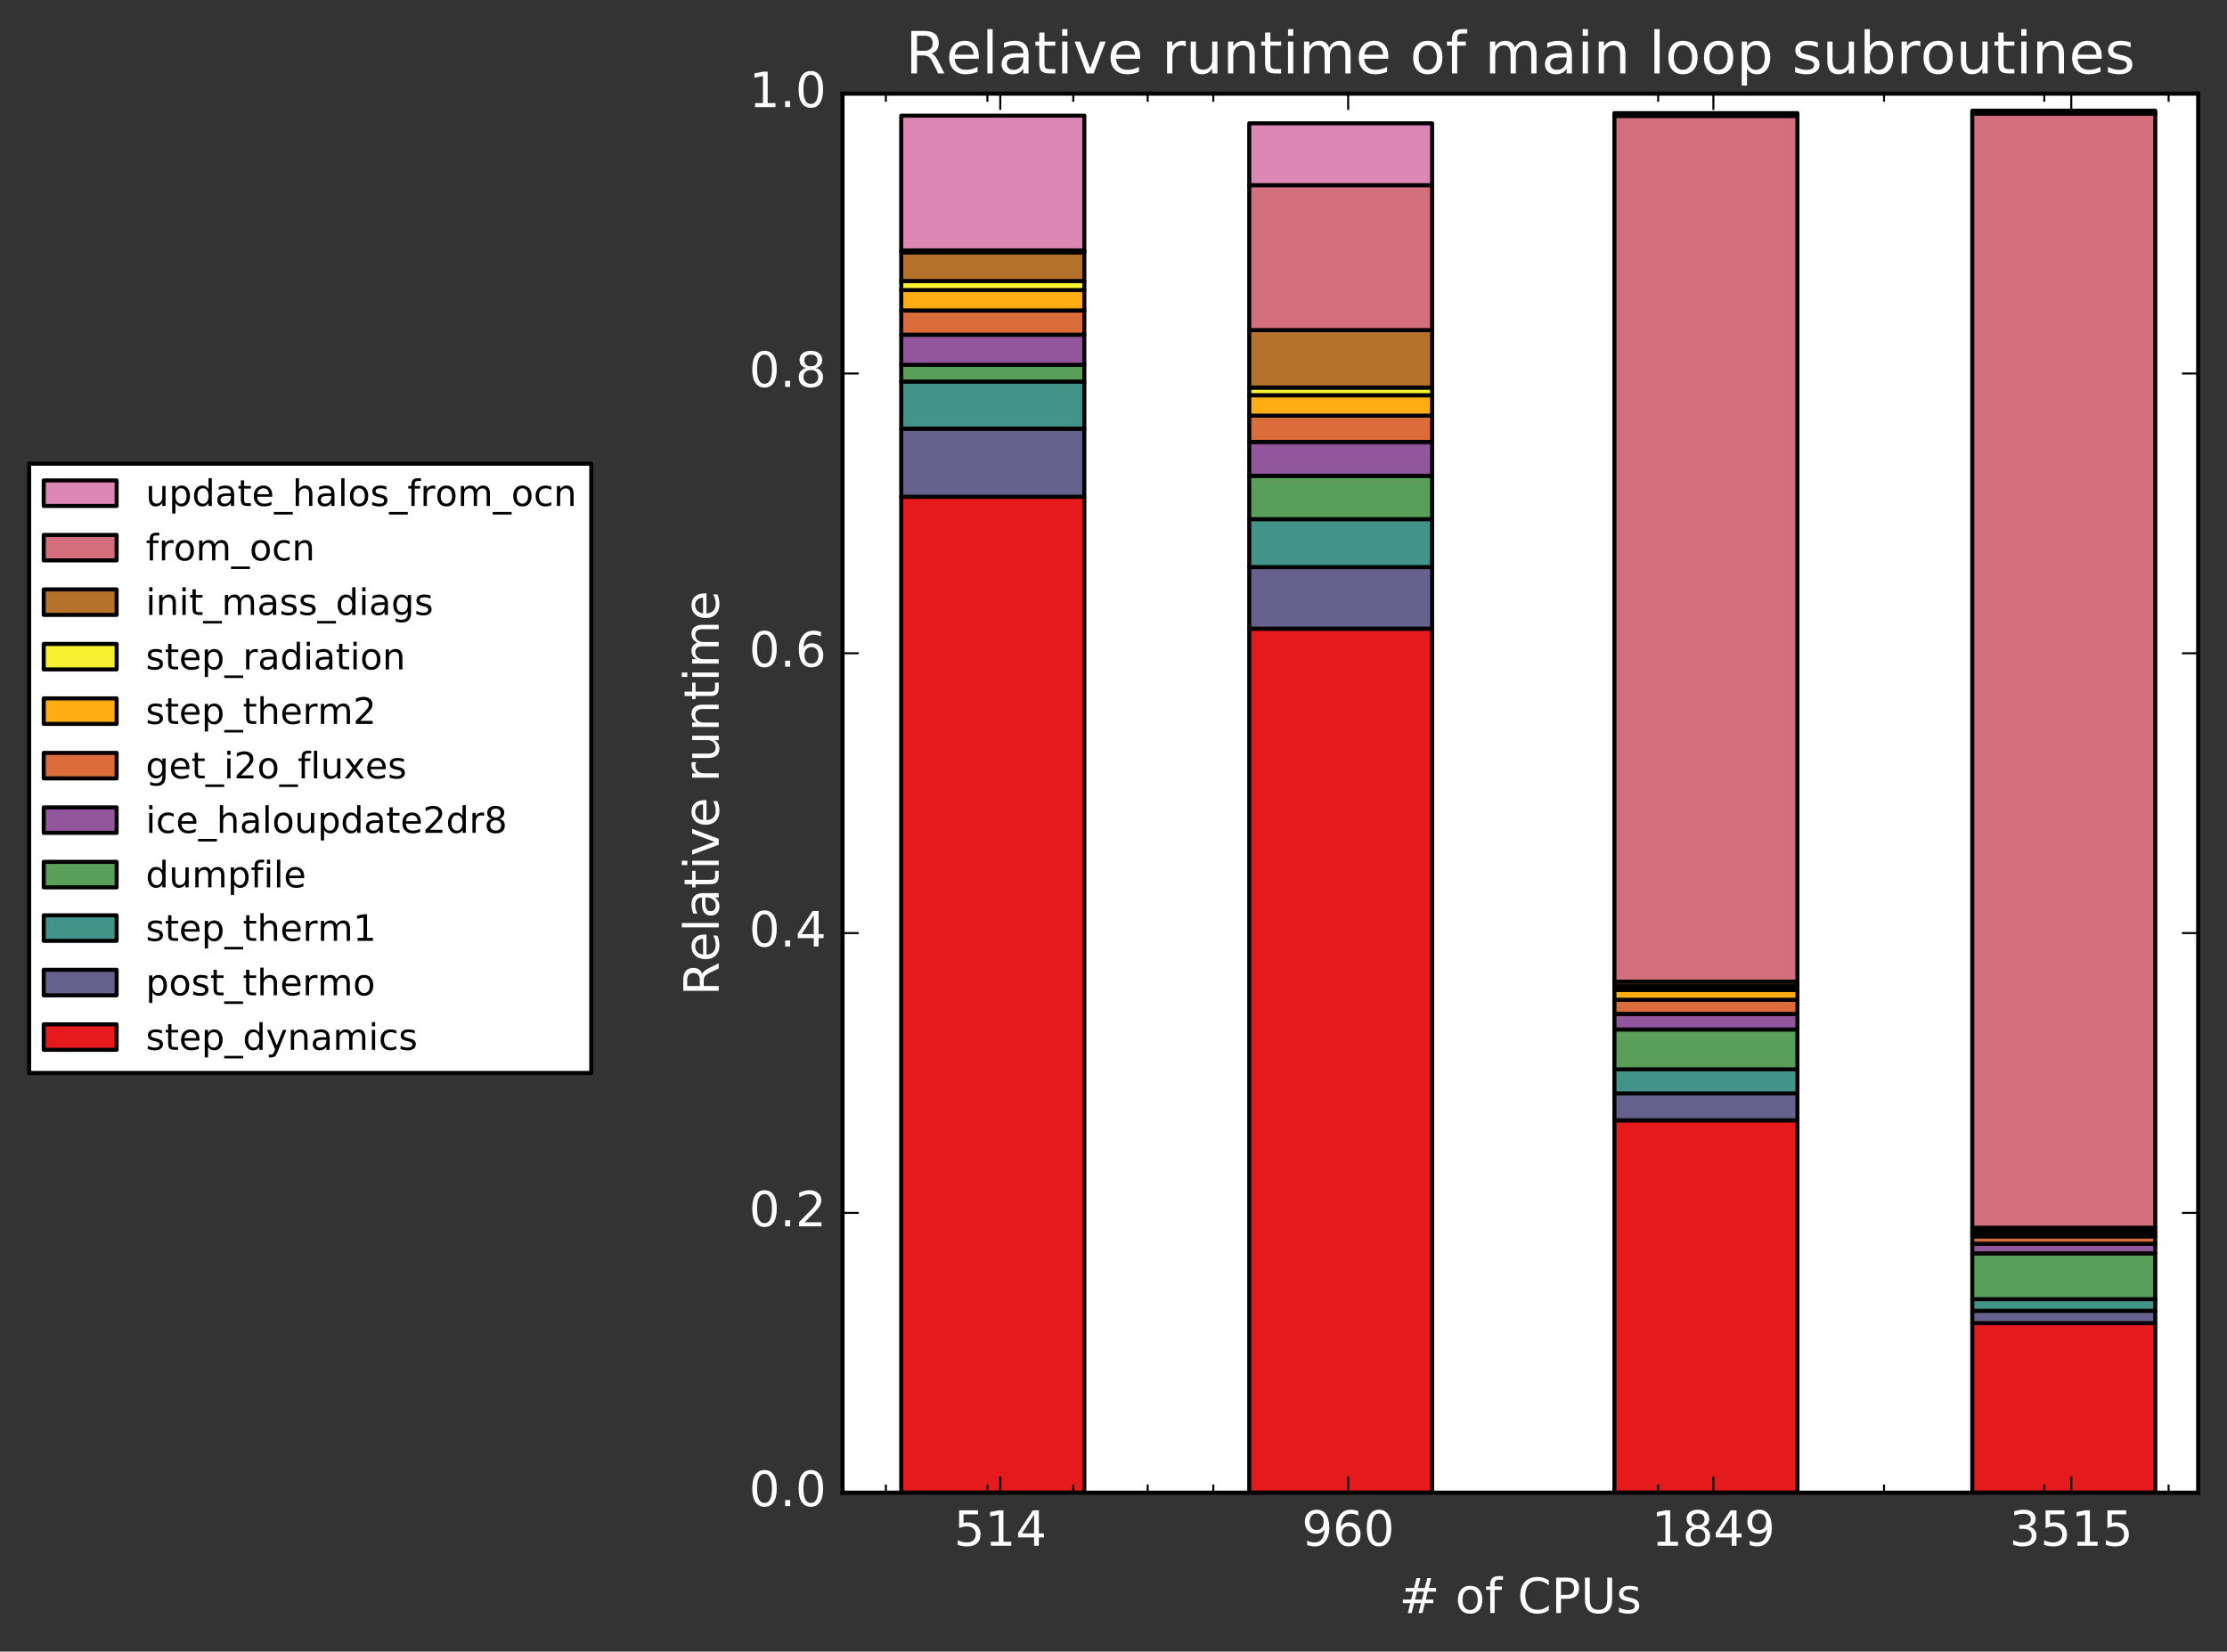 <?xml version="1.0" encoding="utf-8" standalone="no"?>
<!DOCTYPE svg PUBLIC "-//W3C//DTD SVG 1.1//EN"
  "http://www.w3.org/Graphics/SVG/1.1/DTD/svg11.dtd">
<!-- Created with matplotlib (http://matplotlib.org/) -->
<svg height="408pt" version="1.1" viewBox="0 0 550 408" width="550pt" xmlns="http://www.w3.org/2000/svg" xmlns:xlink="http://www.w3.org/1999/xlink">
 <rect x="0" y="0" width="550" height="408" fill="#333333" stroke="none"/>
 <defs>
  <style type="text/css">
*{stroke-linecap:butt;stroke-linejoin:round;stroke-miterlimit:100000;}
  </style>
 </defs>
 <g id="figure_1">
  <g id="patch_1">
   <path d="M 0 408.169 
L 550.08 408.169 
L 550.08 0 
L 0 0 
L 0 408.169 
z
" style="fill:none;"/>
  </g>
  <g id="axes_1">
   <g id="patch_2">
    <path d="M 208.08 368.742 
L 542.88 368.742 
L 542.88 23.142 
L 208.08 23.142 
z
" style="fill:#ffffff;"/>
   </g>
   <g id="patch_3">
    <path clip-path="url(#p8378b0a70c)" d="M 222.576 368.742 
L 267.795 368.742 
L 267.795 122.719 
L 222.576 122.719 
z
" style="fill:#e41a1c;stroke:#000000;stroke-linejoin:miter;"/>
   </g>
   <g id="patch_4">
    <path clip-path="url(#p8378b0a70c)" d="M 308.527 368.742 
L 353.69 368.742 
L 353.69 155.297 
L 308.527 155.297 
z
" style="fill:#e41a1c;stroke:#000000;stroke-linejoin:miter;"/>
   </g>
   <g id="patch_5">
    <path clip-path="url(#p8378b0a70c)" d="M 398.71 368.742 
L 443.904 368.742 
L 443.904 276.751 
L 398.71 276.751 
z
" style="fill:#e41a1c;stroke:#000000;stroke-linejoin:miter;"/>
   </g>
   <g id="patch_6">
    <path clip-path="url(#p8378b0a70c)" d="M 487.094 368.742 
L 532.293 368.742 
L 532.293 326.867 
L 487.094 326.867 
z
" style="fill:#e41a1c;stroke:#000000;stroke-linejoin:miter;"/>
   </g>
   <g id="patch_7">
    <path clip-path="url(#p8378b0a70c)" d="M 222.576 122.719 
L 267.795 122.719 
L 267.795 105.889 
L 222.576 105.889 
z
" style="fill:#67628d;stroke:#000000;stroke-linejoin:miter;"/>
   </g>
   <g id="patch_8">
    <path clip-path="url(#p8378b0a70c)" d="M 308.527 155.297 
L 353.69 155.297 
L 353.69 140.096 
L 308.527 140.096 
z
" style="fill:#67628d;stroke:#000000;stroke-linejoin:miter;"/>
   </g>
   <g id="patch_9">
    <path clip-path="url(#p8378b0a70c)" d="M 398.71 276.751 
L 443.904 276.751 
L 443.904 270.108 
L 398.71 270.108 
z
" style="fill:#67628d;stroke:#000000;stroke-linejoin:miter;"/>
   </g>
   <g id="patch_10">
    <path clip-path="url(#p8378b0a70c)" d="M 487.094 326.867 
L 532.293 326.867 
L 532.293 323.816 
L 487.094 323.816 
z
" style="fill:#67628d;stroke:#000000;stroke-linejoin:miter;"/>
   </g>
   <g id="patch_11">
    <path clip-path="url(#p8378b0a70c)" d="M 222.576 105.889 
L 267.795 105.889 
L 267.795 94.258 
L 222.576 94.258 
z
" style="fill:#419487;stroke:#000000;stroke-linejoin:miter;"/>
   </g>
   <g id="patch_12">
    <path clip-path="url(#p8378b0a70c)" d="M 308.527 140.096 
L 353.69 140.096 
L 353.69 128.247 
L 308.527 128.247 
z
" style="fill:#419487;stroke:#000000;stroke-linejoin:miter;"/>
   </g>
   <g id="patch_13">
    <path clip-path="url(#p8378b0a70c)" d="M 398.71 270.108 
L 443.904 270.108 
L 443.904 264.156 
L 398.71 264.156 
z
" style="fill:#419487;stroke:#000000;stroke-linejoin:miter;"/>
   </g>
   <g id="patch_14">
    <path clip-path="url(#p8378b0a70c)" d="M 487.094 323.816 
L 532.293 323.816 
L 532.293 320.933 
L 487.094 320.933 
z
" style="fill:#419487;stroke:#000000;stroke-linejoin:miter;"/>
   </g>
   <g id="patch_15">
    <path clip-path="url(#p8378b0a70c)" d="M 222.576 94.258 
L 267.795 94.258 
L 267.795 90.127 
L 222.576 90.127 
z
" style="fill:#599f59;stroke:#000000;stroke-linejoin:miter;"/>
   </g>
   <g id="patch_16">
    <path clip-path="url(#p8378b0a70c)" d="M 308.527 128.247 
L 353.69 128.247 
L 353.69 117.531 
L 308.527 117.531 
z
" style="fill:#599f59;stroke:#000000;stroke-linejoin:miter;"/>
   </g>
   <g id="patch_17">
    <path clip-path="url(#p8378b0a70c)" d="M 398.71 264.156 
L 443.904 264.156 
L 443.904 254.309 
L 398.71 254.309 
z
" style="fill:#599f59;stroke:#000000;stroke-linejoin:miter;"/>
   </g>
   <g id="patch_18">
    <path clip-path="url(#p8378b0a70c)" d="M 487.094 320.933 
L 532.293 320.933 
L 532.293 309.633 
L 487.094 309.633 
z
" style="fill:#599f59;stroke:#000000;stroke-linejoin:miter;"/>
   </g>
   <g id="patch_19">
    <path clip-path="url(#p8378b0a70c)" d="M 222.576 90.127 
L 267.795 90.127 
L 267.795 82.689 
L 222.576 82.689 
z
" style="fill:#92569c;stroke:#000000;stroke-linejoin:miter;"/>
   </g>
   <g id="patch_20">
    <path clip-path="url(#p8378b0a70c)" d="M 308.527 117.531 
L 353.69 117.531 
L 353.69 109.172 
L 308.527 109.172 
z
" style="fill:#92569c;stroke:#000000;stroke-linejoin:miter;"/>
   </g>
   <g id="patch_21">
    <path clip-path="url(#p8378b0a70c)" d="M 398.71 254.309 
L 443.904 254.309 
L 443.904 250.457 
L 398.71 250.457 
z
" style="fill:#92569c;stroke:#000000;stroke-linejoin:miter;"/>
   </g>
   <g id="patch_22">
    <path clip-path="url(#p8378b0a70c)" d="M 487.094 309.633 
L 532.293 309.633 
L 532.293 307.237 
L 487.094 307.237 
z
" style="fill:#92569c;stroke:#000000;stroke-linejoin:miter;"/>
   </g>
   <g id="patch_23">
    <path clip-path="url(#p8378b0a70c)" d="M 222.576 82.689 
L 267.795 82.689 
L 267.795 76.694 
L 222.576 76.694 
z
" style="fill:#da6d3b;stroke:#000000;stroke-linejoin:miter;"/>
   </g>
   <g id="patch_24">
    <path clip-path="url(#p8378b0a70c)" d="M 308.527 109.172 
L 353.69 109.172 
L 353.69 102.679 
L 308.527 102.679 
z
" style="fill:#da6d3b;stroke:#000000;stroke-linejoin:miter;"/>
   </g>
   <g id="patch_25">
    <path clip-path="url(#p8378b0a70c)" d="M 398.71 250.457 
L 443.904 250.457 
L 443.904 246.966 
L 398.71 246.966 
z
" style="fill:#da6d3b;stroke:#000000;stroke-linejoin:miter;"/>
   </g>
   <g id="patch_26">
    <path clip-path="url(#p8378b0a70c)" d="M 487.094 307.237 
L 532.293 307.237 
L 532.293 305.433 
L 487.094 305.433 
z
" style="fill:#da6d3b;stroke:#000000;stroke-linejoin:miter;"/>
   </g>
   <g id="patch_27">
    <path clip-path="url(#p8378b0a70c)" d="M 222.576 76.694 
L 267.795 76.694 
L 267.795 71.663 
L 222.576 71.663 
z
" style="fill:#ffad12;stroke:#000000;stroke-linejoin:miter;"/>
   </g>
   <g id="patch_28">
    <path clip-path="url(#p8378b0a70c)" d="M 308.527 102.679 
L 353.69 102.679 
L 353.69 97.643 
L 308.527 97.643 
z
" style="fill:#ffad12;stroke:#000000;stroke-linejoin:miter;"/>
   </g>
   <g id="patch_29">
    <path clip-path="url(#p8378b0a70c)" d="M 398.71 246.966 
L 443.904 246.966 
L 443.904 244.534 
L 398.71 244.534 
z
" style="fill:#ffad12;stroke:#000000;stroke-linejoin:miter;"/>
   </g>
   <g id="patch_30">
    <path clip-path="url(#p8378b0a70c)" d="M 487.094 305.433 
L 532.293 305.433 
L 532.293 304.642 
L 487.094 304.642 
z
" style="fill:#ffad12;stroke:#000000;stroke-linejoin:miter;"/>
   </g>
   <g id="patch_31">
    <path clip-path="url(#p8378b0a70c)" d="M 222.576 71.663 
L 267.795 71.663 
L 267.795 69.423 
L 222.576 69.423 
z
" style="fill:#f8f132;stroke:#000000;stroke-linejoin:miter;"/>
   </g>
   <g id="patch_32">
    <path clip-path="url(#p8378b0a70c)" d="M 308.527 97.643 
L 353.69 97.643 
L 353.69 95.736 
L 308.527 95.736 
z
" style="fill:#f8f132;stroke:#000000;stroke-linejoin:miter;"/>
   </g>
   <g id="patch_33">
    <path clip-path="url(#p8378b0a70c)" d="M 398.71 244.534 
L 443.904 244.534 
L 443.904 243.615 
L 398.71 243.615 
z
" style="fill:#f8f132;stroke:#000000;stroke-linejoin:miter;"/>
   </g>
   <g id="patch_34">
    <path clip-path="url(#p8378b0a70c)" d="M 487.094 304.642 
L 532.293 304.642 
L 532.293 304.215 
L 487.094 304.215 
z
" style="fill:#f8f132;stroke:#000000;stroke-linejoin:miter;"/>
   </g>
   <g id="patch_35">
    <path clip-path="url(#p8378b0a70c)" d="M 222.576 69.423 
L 267.795 69.423 
L 267.795 62.332 
L 222.576 62.332 
z
" style="fill:#b5722a;stroke:#000000;stroke-linejoin:miter;"/>
   </g>
   <g id="patch_36">
    <path clip-path="url(#p8378b0a70c)" d="M 308.527 95.736 
L 353.69 95.736 
L 353.69 81.549 
L 308.527 81.549 
z
" style="fill:#b5722a;stroke:#000000;stroke-linejoin:miter;"/>
   </g>
   <g id="patch_37">
    <path clip-path="url(#p8378b0a70c)" d="M 398.71 243.615 
L 443.904 243.615 
L 443.904 242.498 
L 398.71 242.498 
z
" style="fill:#b5722a;stroke:#000000;stroke-linejoin:miter;"/>
   </g>
   <g id="patch_38">
    <path clip-path="url(#p8378b0a70c)" d="M 487.094 304.215 
L 532.293 304.215 
L 532.293 303.291 
L 487.094 303.291 
z
" style="fill:#b5722a;stroke:#000000;stroke-linejoin:miter;"/>
   </g>
   <g id="patch_39">
    <path clip-path="url(#p8378b0a70c)" d="M 222.576 62.332 
L 267.795 62.332 
L 267.795 61.86 
L 222.576 61.86 
z
" style="fill:#d36e7c;stroke:#000000;stroke-linejoin:miter;"/>
   </g>
   <g id="patch_40">
    <path clip-path="url(#p8378b0a70c)" d="M 308.527 81.549 
L 353.69 81.549 
L 353.69 45.74 
L 308.527 45.74 
z
" style="fill:#d36e7c;stroke:#000000;stroke-linejoin:miter;"/>
   </g>
   <g id="patch_41">
    <path clip-path="url(#p8378b0a70c)" d="M 398.71 242.498 
L 443.904 242.498 
L 443.904 28.621 
L 398.71 28.621 
z
" style="fill:#d36e7c;stroke:#000000;stroke-linejoin:miter;"/>
   </g>
   <g id="patch_42">
    <path clip-path="url(#p8378b0a70c)" d="M 487.094 303.291 
L 532.293 303.291 
L 532.293 28.102 
L 487.094 28.102 
z
" style="fill:#d36e7c;stroke:#000000;stroke-linejoin:miter;"/>
   </g>
   <g id="patch_43">
    <path clip-path="url(#p8378b0a70c)" d="M 222.576 61.86 
L 267.795 61.86 
L 267.795 28.572 
L 222.576 28.572 
z
" style="fill:#dd88b4;stroke:#000000;stroke-linejoin:miter;"/>
   </g>
   <g id="patch_44">
    <path clip-path="url(#p8378b0a70c)" d="M 308.527 45.74 
L 353.69 45.74 
L 353.69 30.468 
L 308.527 30.468 
z
" style="fill:#dd88b4;stroke:#000000;stroke-linejoin:miter;"/>
   </g>
   <g id="patch_45">
    <path clip-path="url(#p8378b0a70c)" d="M 398.71 28.621 
L 443.904 28.621 
L 443.904 27.95 
L 398.71 27.95 
z
" style="fill:#dd88b4;stroke:#000000;stroke-linejoin:miter;"/>
   </g>
   <g id="patch_46">
    <path clip-path="url(#p8378b0a70c)" d="M 487.094 28.102 
L 532.293 28.102 
L 532.293 27.354 
L 487.094 27.354 
z
" style="fill:#dd88b4;stroke:#000000;stroke-linejoin:miter;"/>
   </g>
   <g id="patch_47">
    <path d="M 208.08 23.142 
L 542.88 23.142 
" style="fill:none;stroke:#000000;stroke-linecap:square;stroke-linejoin:miter;"/>
   </g>
   <g id="patch_48">
    <path d="M 542.88 368.742 
L 542.88 23.142 
" style="fill:none;stroke:#000000;stroke-linecap:square;stroke-linejoin:miter;"/>
   </g>
   <g id="patch_49">
    <path d="M 208.08 368.742 
L 542.88 368.742 
" style="fill:none;stroke:#000000;stroke-linecap:square;stroke-linejoin:miter;"/>
   </g>
   <g id="patch_50">
    <path d="M 208.08 368.742 
L 208.08 23.142 
" style="fill:none;stroke:#000000;stroke-linecap:square;stroke-linejoin:miter;"/>
   </g>
   <g id="matplotlib.axis_1">
    <g id="xtick_1">
     <g id="line2d_1">
      <defs>
       <path d="M 0 0 
L 0 -4 
" id="md7b768465f" style="stroke:#000000;stroke-width:0.5;"/>
      </defs>
      <g>
       <use style="stroke:#000000;stroke-width:0.5;" x="247.035" xlink:href="#md7b768465f" y="368.742"/>
      </g>
     </g>
     <g id="line2d_2">
      <defs>
       <path d="M 0 0 
L 0 4 
" id="mc9ba59855c" style="stroke:#000000;stroke-width:0.5;"/>
      </defs>
      <g>
       <use style="stroke:#000000;stroke-width:0.5;" x="247.035" xlink:href="#mc9ba59855c" y="23.142"/>
      </g>
     </g>
     <g id="text_1">
      <!-- 514 -->
      <defs>
       <path d="M 12.406 8.297 
L 28.516 8.297 
L 28.516 63.922 
L 10.984 60.406 
L 10.984 69.391 
L 28.422 72.906 
L 38.281 72.906 
L 38.281 8.297 
L 54.391 8.297 
L 54.391 0 
L 12.406 0 
z
" id="BitstreamVeraSans-Roman-31"/>
       <path d="M 37.797 64.312 
L 12.891 25.391 
L 37.797 25.391 
z
M 35.203 72.906 
L 47.609 72.906 
L 47.609 25.391 
L 58.016 25.391 
L 58.016 17.188 
L 47.609 17.188 
L 47.609 0 
L 37.797 0 
L 37.797 17.188 
L 4.891 17.188 
L 4.891 26.703 
z
" id="BitstreamVeraSans-Roman-34"/>
       <path d="M 10.797 72.906 
L 49.516 72.906 
L 49.516 64.594 
L 19.828 64.594 
L 19.828 46.734 
Q 21.969 47.469 24.109 47.828 
Q 26.266 48.188 28.422 48.188 
Q 40.625 48.188 47.75 41.5 
Q 54.891 34.812 54.891 23.391 
Q 54.891 11.625 47.562 5.094 
Q 40.234 -1.422 26.906 -1.422 
Q 22.312 -1.422 17.547 -0.641 
Q 12.797 0.141 7.719 1.703 
L 7.719 11.625 
Q 12.109 9.234 16.797 8.062 
Q 21.484 6.891 26.703 6.891 
Q 35.156 6.891 40.078 11.328 
Q 45.016 15.766 45.016 23.391 
Q 45.016 31 40.078 35.438 
Q 35.156 39.891 26.703 39.891 
Q 22.75 39.891 18.812 39.016 
Q 14.891 38.141 10.797 36.281 
z
" id="BitstreamVeraSans-Roman-35"/>
      </defs>
      <g style="fill:#ffffff;" transform="translate(235.582 381.86)scale(0.12 -0.12)">
       <use xlink:href="#BitstreamVeraSans-Roman-35"/>
       <use x="63.623" xlink:href="#BitstreamVeraSans-Roman-31"/>
       <use x="127.246" xlink:href="#BitstreamVeraSans-Roman-34"/>
      </g>
     </g>
    </g>
    <g id="xtick_2">
     <g id="line2d_3">
      <g>
       <use style="stroke:#000000;stroke-width:0.5;" x="332.953" xlink:href="#md7b768465f" y="368.742"/>
      </g>
     </g>
     <g id="line2d_4">
      <g>
       <use style="stroke:#000000;stroke-width:0.5;" x="332.953" xlink:href="#mc9ba59855c" y="23.142"/>
      </g>
     </g>
     <g id="text_2">
      <!-- 960 -->
      <defs>
       <path d="M 31.781 66.406 
Q 24.172 66.406 20.328 58.906 
Q 16.5 51.422 16.5 36.375 
Q 16.5 21.391 20.328 13.891 
Q 24.172 6.391 31.781 6.391 
Q 39.453 6.391 43.281 13.891 
Q 47.125 21.391 47.125 36.375 
Q 47.125 51.422 43.281 58.906 
Q 39.453 66.406 31.781 66.406 
M 31.781 74.219 
Q 44.047 74.219 50.516 64.516 
Q 56.984 54.828 56.984 36.375 
Q 56.984 17.969 50.516 8.266 
Q 44.047 -1.422 31.781 -1.422 
Q 19.531 -1.422 13.062 8.266 
Q 6.594 17.969 6.594 36.375 
Q 6.594 54.828 13.062 64.516 
Q 19.531 74.219 31.781 74.219 
" id="BitstreamVeraSans-Roman-30"/>
       <path d="M 10.984 1.516 
L 10.984 10.5 
Q 14.703 8.734 18.5 7.812 
Q 22.312 6.891 25.984 6.891 
Q 35.75 6.891 40.891 13.453 
Q 46.047 20.016 46.781 33.406 
Q 43.953 29.203 39.594 26.953 
Q 35.25 24.703 29.984 24.703 
Q 19.047 24.703 12.672 31.312 
Q 6.297 37.938 6.297 49.422 
Q 6.297 60.641 12.938 67.422 
Q 19.578 74.219 30.609 74.219 
Q 43.266 74.219 49.922 64.516 
Q 56.594 54.828 56.594 36.375 
Q 56.594 19.141 48.406 8.859 
Q 40.234 -1.422 26.422 -1.422 
Q 22.703 -1.422 18.891 -0.688 
Q 15.094 0.047 10.984 1.516 
M 30.609 32.422 
Q 37.25 32.422 41.125 36.953 
Q 45.016 41.5 45.016 49.422 
Q 45.016 57.281 41.125 61.844 
Q 37.25 66.406 30.609 66.406 
Q 23.969 66.406 20.094 61.844 
Q 16.219 57.281 16.219 49.422 
Q 16.219 41.5 20.094 36.953 
Q 23.969 32.422 30.609 32.422 
" id="BitstreamVeraSans-Roman-39"/>
       <path d="M 33.016 40.375 
Q 26.375 40.375 22.484 35.828 
Q 18.609 31.297 18.609 23.391 
Q 18.609 15.531 22.484 10.953 
Q 26.375 6.391 33.016 6.391 
Q 39.656 6.391 43.531 10.953 
Q 47.406 15.531 47.406 23.391 
Q 47.406 31.297 43.531 35.828 
Q 39.656 40.375 33.016 40.375 
M 52.594 71.297 
L 52.594 62.312 
Q 48.875 64.062 45.094 64.984 
Q 41.312 65.922 37.594 65.922 
Q 27.828 65.922 22.672 59.328 
Q 17.531 52.734 16.797 39.406 
Q 19.672 43.656 24.016 45.922 
Q 28.375 48.188 33.594 48.188 
Q 44.578 48.188 50.953 41.516 
Q 57.328 34.859 57.328 23.391 
Q 57.328 12.156 50.688 5.359 
Q 44.047 -1.422 33.016 -1.422 
Q 20.359 -1.422 13.672 8.266 
Q 6.984 17.969 6.984 36.375 
Q 6.984 53.656 15.188 63.938 
Q 23.391 74.219 37.203 74.219 
Q 40.922 74.219 44.703 73.484 
Q 48.484 72.75 52.594 71.297 
" id="BitstreamVeraSans-Roman-36"/>
      </defs>
      <g style="fill:#ffffff;" transform="translate(321.501 381.86)scale(0.12 -0.12)">
       <use xlink:href="#BitstreamVeraSans-Roman-39"/>
       <use x="63.623" xlink:href="#BitstreamVeraSans-Roman-36"/>
       <use x="127.246" xlink:href="#BitstreamVeraSans-Roman-30"/>
      </g>
     </g>
    </g>
    <g id="xtick_3">
     <g id="line2d_5">
      <g>
       <use style="stroke:#000000;stroke-width:0.5;" x="423.154" xlink:href="#md7b768465f" y="368.742"/>
      </g>
     </g>
     <g id="line2d_6">
      <g>
       <use style="stroke:#000000;stroke-width:0.5;" x="423.154" xlink:href="#mc9ba59855c" y="23.142"/>
      </g>
     </g>
     <g id="text_3">
      <!-- 1849 -->
      <defs>
       <path d="M 31.781 34.625 
Q 24.75 34.625 20.719 30.859 
Q 16.703 27.094 16.703 20.516 
Q 16.703 13.922 20.719 10.156 
Q 24.75 6.391 31.781 6.391 
Q 38.812 6.391 42.859 10.172 
Q 46.922 13.969 46.922 20.516 
Q 46.922 27.094 42.891 30.859 
Q 38.875 34.625 31.781 34.625 
M 21.922 38.812 
Q 15.578 40.375 12.031 44.719 
Q 8.5 49.078 8.5 55.328 
Q 8.5 64.062 14.719 69.141 
Q 20.953 74.219 31.781 74.219 
Q 42.672 74.219 48.875 69.141 
Q 55.078 64.062 55.078 55.328 
Q 55.078 49.078 51.531 44.719 
Q 48 40.375 41.703 38.812 
Q 48.828 37.156 52.797 32.312 
Q 56.781 27.484 56.781 20.516 
Q 56.781 9.906 50.312 4.234 
Q 43.844 -1.422 31.781 -1.422 
Q 19.734 -1.422 13.25 4.234 
Q 6.781 9.906 6.781 20.516 
Q 6.781 27.484 10.781 32.312 
Q 14.797 37.156 21.922 38.812 
M 18.312 54.391 
Q 18.312 48.734 21.844 45.562 
Q 25.391 42.391 31.781 42.391 
Q 38.141 42.391 41.719 45.562 
Q 45.312 48.734 45.312 54.391 
Q 45.312 60.062 41.719 63.234 
Q 38.141 66.406 31.781 66.406 
Q 25.391 66.406 21.844 63.234 
Q 18.312 60.062 18.312 54.391 
" id="BitstreamVeraSans-Roman-38"/>
      </defs>
      <g style="fill:#ffffff;" transform="translate(407.884 381.86)scale(0.12 -0.12)">
       <use xlink:href="#BitstreamVeraSans-Roman-31"/>
       <use x="63.623" xlink:href="#BitstreamVeraSans-Roman-38"/>
       <use x="127.246" xlink:href="#BitstreamVeraSans-Roman-34"/>
       <use x="190.869" xlink:href="#BitstreamVeraSans-Roman-39"/>
      </g>
     </g>
    </g>
    <g id="xtick_4">
     <g id="line2d_7">
      <g>
       <use style="stroke:#000000;stroke-width:0.5;" x="511.541" xlink:href="#md7b768465f" y="368.742"/>
      </g>
     </g>
     <g id="line2d_8">
      <g>
       <use style="stroke:#000000;stroke-width:0.5;" x="511.541" xlink:href="#mc9ba59855c" y="23.142"/>
      </g>
     </g>
     <g id="text_4">
      <!-- 3515 -->
      <defs>
       <path d="M 40.578 39.312 
Q 47.656 37.797 51.625 33 
Q 55.609 28.219 55.609 21.188 
Q 55.609 10.406 48.188 4.484 
Q 40.766 -1.422 27.094 -1.422 
Q 22.516 -1.422 17.656 -0.516 
Q 12.797 0.391 7.625 2.203 
L 7.625 11.719 
Q 11.719 9.328 16.594 8.109 
Q 21.484 6.891 26.812 6.891 
Q 36.078 6.891 40.938 10.547 
Q 45.797 14.203 45.797 21.188 
Q 45.797 27.641 41.281 31.266 
Q 36.766 34.906 28.719 34.906 
L 20.219 34.906 
L 20.219 43.016 
L 29.109 43.016 
Q 36.375 43.016 40.234 45.922 
Q 44.094 48.828 44.094 54.297 
Q 44.094 59.906 40.109 62.906 
Q 36.141 65.922 28.719 65.922 
Q 24.656 65.922 20.016 65.031 
Q 15.375 64.156 9.812 62.312 
L 9.812 71.094 
Q 15.438 72.656 20.344 73.438 
Q 25.25 74.219 29.594 74.219 
Q 40.828 74.219 47.359 69.109 
Q 53.906 64.016 53.906 55.328 
Q 53.906 49.266 50.438 45.094 
Q 46.969 40.922 40.578 39.312 
" id="BitstreamVeraSans-Roman-33"/>
      </defs>
      <g style="fill:#ffffff;" transform="translate(496.271 381.86)scale(0.12 -0.12)">
       <use xlink:href="#BitstreamVeraSans-Roman-33"/>
       <use x="63.623" xlink:href="#BitstreamVeraSans-Roman-35"/>
       <use x="127.246" xlink:href="#BitstreamVeraSans-Roman-31"/>
       <use x="190.869" xlink:href="#BitstreamVeraSans-Roman-35"/>
      </g>
     </g>
    </g>
    <g id="xtick_5">
     <g id="line2d_9">
      <defs>
       <path d="M 0 0 
L 0 -2 
" id="m89cadd0866" style="stroke:#000000;stroke-width:0.5;"/>
      </defs>
      <g>
       <use style="stroke:#000000;stroke-width:0.5;" x="218.777" xlink:href="#m89cadd0866" y="368.742"/>
      </g>
     </g>
     <g id="line2d_10">
      <defs>
       <path d="M 0 0 
L 0 2 
" id="m6db0c5ec85" style="stroke:#000000;stroke-width:0.5;"/>
      </defs>
      <g>
       <use style="stroke:#000000;stroke-width:0.5;" x="218.777" xlink:href="#m6db0c5ec85" y="23.142"/>
      </g>
     </g>
    </g>
    <g id="xtick_6">
     <g id="line2d_11">
      <g>
       <use style="stroke:#000000;stroke-width:0.5;" x="243.861" xlink:href="#m89cadd0866" y="368.742"/>
      </g>
     </g>
     <g id="line2d_12">
      <g>
       <use style="stroke:#000000;stroke-width:0.5;" x="243.861" xlink:href="#m6db0c5ec85" y="23.142"/>
      </g>
     </g>
    </g>
    <g id="xtick_7">
     <g id="line2d_13">
      <g>
       <use style="stroke:#000000;stroke-width:0.5;" x="265.07" xlink:href="#m89cadd0866" y="368.742"/>
      </g>
     </g>
     <g id="line2d_14">
      <g>
       <use style="stroke:#000000;stroke-width:0.5;" x="265.07" xlink:href="#m6db0c5ec85" y="23.142"/>
      </g>
     </g>
    </g>
    <g id="xtick_8">
     <g id="line2d_15">
      <g>
       <use style="stroke:#000000;stroke-width:0.5;" x="283.442" xlink:href="#m89cadd0866" y="368.742"/>
      </g>
     </g>
     <g id="line2d_16">
      <g>
       <use style="stroke:#000000;stroke-width:0.5;" x="283.442" xlink:href="#m6db0c5ec85" y="23.142"/>
      </g>
     </g>
    </g>
    <g id="xtick_9">
     <g id="line2d_17">
      <g>
       <use style="stroke:#000000;stroke-width:0.5;" x="299.648" xlink:href="#m89cadd0866" y="368.742"/>
      </g>
     </g>
     <g id="line2d_18">
      <g>
       <use style="stroke:#000000;stroke-width:0.5;" x="299.648" xlink:href="#m6db0c5ec85" y="23.142"/>
      </g>
     </g>
    </g>
    <g id="xtick_10">
     <g id="line2d_19">
      <g>
       <use style="stroke:#000000;stroke-width:0.5;" x="409.511" xlink:href="#m89cadd0866" y="368.742"/>
      </g>
     </g>
     <g id="line2d_20">
      <g>
       <use style="stroke:#000000;stroke-width:0.5;" x="409.511" xlink:href="#m6db0c5ec85" y="23.142"/>
      </g>
     </g>
    </g>
    <g id="xtick_11">
     <g id="line2d_21">
      <g>
       <use style="stroke:#000000;stroke-width:0.5;" x="465.297" xlink:href="#m89cadd0866" y="368.742"/>
      </g>
     </g>
     <g id="line2d_22">
      <g>
       <use style="stroke:#000000;stroke-width:0.5;" x="465.297" xlink:href="#m6db0c5ec85" y="23.142"/>
      </g>
     </g>
    </g>
    <g id="xtick_12">
     <g id="line2d_23">
      <g>
       <use style="stroke:#000000;stroke-width:0.5;" x="504.877" xlink:href="#m89cadd0866" y="368.742"/>
      </g>
     </g>
     <g id="line2d_24">
      <g>
       <use style="stroke:#000000;stroke-width:0.5;" x="504.877" xlink:href="#m6db0c5ec85" y="23.142"/>
      </g>
     </g>
    </g>
    <g id="xtick_13">
     <g id="line2d_25">
      <g>
       <use style="stroke:#000000;stroke-width:0.5;" x="535.579" xlink:href="#m89cadd0866" y="368.742"/>
      </g>
     </g>
     <g id="line2d_26">
      <g>
       <use style="stroke:#000000;stroke-width:0.5;" x="535.579" xlink:href="#m6db0c5ec85" y="23.142"/>
      </g>
     </g>
    </g>
    <g id="text_5">
     <!-- # of CPUs -->
     <defs>
      <path id="BitstreamVeraSans-Roman-20"/>
      <path d="M 51.125 44 
L 36.922 44 
L 32.812 27.688 
L 47.125 27.688 
z
M 43.797 71.781 
L 38.719 51.516 
L 52.984 51.516 
L 58.109 71.781 
L 65.922 71.781 
L 60.891 51.516 
L 76.125 51.516 
L 76.125 44 
L 58.984 44 
L 54.984 27.688 
L 70.516 27.688 
L 70.516 20.219 
L 53.078 20.219 
L 48 0 
L 40.188 0 
L 45.219 20.219 
L 30.906 20.219 
L 25.875 0 
L 18.016 0 
L 23.094 20.219 
L 7.719 20.219 
L 7.719 27.688 
L 24.906 27.688 
L 29 44 
L 13.281 44 
L 13.281 51.516 
L 30.906 51.516 
L 35.891 71.781 
z
" id="BitstreamVeraSans-Roman-23"/>
      <path d="M 30.609 48.391 
Q 23.391 48.391 19.188 42.75 
Q 14.984 37.109 14.984 27.297 
Q 14.984 17.484 19.156 11.844 
Q 23.344 6.203 30.609 6.203 
Q 37.797 6.203 41.984 11.859 
Q 46.188 17.531 46.188 27.297 
Q 46.188 37.016 41.984 42.703 
Q 37.797 48.391 30.609 48.391 
M 30.609 56 
Q 42.328 56 49.016 48.375 
Q 55.719 40.766 55.719 27.297 
Q 55.719 13.875 49.016 6.219 
Q 42.328 -1.422 30.609 -1.422 
Q 18.844 -1.422 12.172 6.219 
Q 5.516 13.875 5.516 27.297 
Q 5.516 40.766 12.172 48.375 
Q 18.844 56 30.609 56 
" id="BitstreamVeraSans-Roman-6f"/>
      <path d="M 19.672 64.797 
L 19.672 37.406 
L 32.078 37.406 
Q 38.969 37.406 42.719 40.969 
Q 46.484 44.531 46.484 51.125 
Q 46.484 57.672 42.719 61.234 
Q 38.969 64.797 32.078 64.797 
z
M 9.812 72.906 
L 32.078 72.906 
Q 44.344 72.906 50.609 67.359 
Q 56.891 61.812 56.891 51.125 
Q 56.891 40.328 50.609 34.812 
Q 44.344 29.297 32.078 29.297 
L 19.672 29.297 
L 19.672 0 
L 9.812 0 
z
" id="BitstreamVeraSans-Roman-50"/>
      <path d="M 64.406 67.281 
L 64.406 56.891 
Q 59.422 61.531 53.781 63.812 
Q 48.141 66.109 41.797 66.109 
Q 29.297 66.109 22.656 58.469 
Q 16.016 50.828 16.016 36.375 
Q 16.016 21.969 22.656 14.328 
Q 29.297 6.688 41.797 6.688 
Q 48.141 6.688 53.781 8.984 
Q 59.422 11.281 64.406 15.922 
L 64.406 5.609 
Q 59.234 2.094 53.438 0.328 
Q 47.656 -1.422 41.219 -1.422 
Q 24.656 -1.422 15.125 8.703 
Q 5.609 18.844 5.609 36.375 
Q 5.609 53.953 15.125 64.078 
Q 24.656 74.219 41.219 74.219 
Q 47.75 74.219 53.531 72.484 
Q 59.328 70.75 64.406 67.281 
" id="BitstreamVeraSans-Roman-43"/>
      <path d="M 8.688 72.906 
L 18.609 72.906 
L 18.609 28.609 
Q 18.609 16.891 22.844 11.734 
Q 27.094 6.594 36.625 6.594 
Q 46.094 6.594 50.344 11.734 
Q 54.594 16.891 54.594 28.609 
L 54.594 72.906 
L 64.5 72.906 
L 64.5 27.391 
Q 64.5 13.141 57.438 5.859 
Q 50.391 -1.422 36.625 -1.422 
Q 22.797 -1.422 15.734 5.859 
Q 8.688 13.141 8.688 27.391 
z
" id="BitstreamVeraSans-Roman-55"/>
      <path d="M 37.109 75.984 
L 37.109 68.5 
L 28.516 68.5 
Q 23.688 68.5 21.797 66.547 
Q 19.922 64.594 19.922 59.516 
L 19.922 54.688 
L 34.719 54.688 
L 34.719 47.703 
L 19.922 47.703 
L 19.922 0 
L 10.891 0 
L 10.891 47.703 
L 2.297 47.703 
L 2.297 54.688 
L 10.891 54.688 
L 10.891 58.5 
Q 10.891 67.625 15.141 71.797 
Q 19.391 75.984 28.609 75.984 
z
" id="BitstreamVeraSans-Roman-66"/>
      <path d="M 44.281 53.078 
L 44.281 44.578 
Q 40.484 46.531 36.375 47.5 
Q 32.281 48.484 27.875 48.484 
Q 21.188 48.484 17.844 46.438 
Q 14.5 44.391 14.5 40.281 
Q 14.5 37.156 16.891 35.375 
Q 19.281 33.594 26.516 31.984 
L 29.594 31.297 
Q 39.156 29.25 43.188 25.516 
Q 47.219 21.781 47.219 15.094 
Q 47.219 7.469 41.188 3.016 
Q 35.156 -1.422 24.609 -1.422 
Q 20.219 -1.422 15.453 -0.562 
Q 10.688 0.297 5.422 2 
L 5.422 11.281 
Q 10.406 8.688 15.234 7.391 
Q 20.062 6.109 24.812 6.109 
Q 31.156 6.109 34.562 8.281 
Q 37.984 10.453 37.984 14.406 
Q 37.984 18.062 35.516 20.016 
Q 33.062 21.969 24.703 23.781 
L 21.578 24.516 
Q 13.234 26.266 9.516 29.906 
Q 5.812 33.547 5.812 39.891 
Q 5.812 47.609 11.281 51.797 
Q 16.75 56 26.812 56 
Q 31.781 56 36.172 55.266 
Q 40.578 54.547 44.281 53.078 
" id="BitstreamVeraSans-Roman-73"/>
     </defs>
     <g style="fill:#ffffff;" transform="translate(345.531 398.474)scale(0.12 -0.12)">
      <use xlink:href="#BitstreamVeraSans-Roman-23"/>
      <use x="83.789" xlink:href="#BitstreamVeraSans-Roman-20"/>
      <use x="115.576" xlink:href="#BitstreamVeraSans-Roman-6f"/>
      <use x="176.758" xlink:href="#BitstreamVeraSans-Roman-66"/>
      <use x="211.963" xlink:href="#BitstreamVeraSans-Roman-20"/>
      <use x="243.75" xlink:href="#BitstreamVeraSans-Roman-43"/>
      <use x="313.574" xlink:href="#BitstreamVeraSans-Roman-50"/>
      <use x="373.877" xlink:href="#BitstreamVeraSans-Roman-55"/>
      <use x="447.07" xlink:href="#BitstreamVeraSans-Roman-73"/>
     </g>
    </g>
   </g>
   <g id="matplotlib.axis_2">
    <g id="ytick_1">
     <g id="line2d_27">
      <defs>
       <path d="M 0 0 
L 4 0 
" id="m88741e714e" style="stroke:#000000;stroke-width:0.5;"/>
      </defs>
      <g>
       <use style="stroke:#000000;stroke-width:0.5;" x="208.08" xlink:href="#m88741e714e" y="368.742"/>
      </g>
     </g>
     <g id="line2d_28">
      <defs>
       <path d="M 0 0 
L -4 0 
" id="m9a8f18d1b9" style="stroke:#000000;stroke-width:0.5;"/>
      </defs>
      <g>
       <use style="stroke:#000000;stroke-width:0.5;" x="542.88" xlink:href="#m9a8f18d1b9" y="368.742"/>
      </g>
     </g>
     <g id="text_6">
      <!-- 0.0 -->
      <defs>
       <path d="M 10.688 12.406 
L 21 12.406 
L 21 0 
L 10.688 0 
z
" id="BitstreamVeraSans-Roman-2e"/>
      </defs>
      <g style="fill:#ffffff;" transform="translate(184.996 372.053)scale(0.12 -0.12)">
       <use xlink:href="#BitstreamVeraSans-Roman-30"/>
       <use x="63.623" xlink:href="#BitstreamVeraSans-Roman-2e"/>
       <use x="95.41" xlink:href="#BitstreamVeraSans-Roman-30"/>
      </g>
     </g>
    </g>
    <g id="ytick_2">
     <g id="line2d_29">
      <g>
       <use style="stroke:#000000;stroke-width:0.5;" x="208.08" xlink:href="#m88741e714e" y="299.622"/>
      </g>
     </g>
     <g id="line2d_30">
      <g>
       <use style="stroke:#000000;stroke-width:0.5;" x="542.88" xlink:href="#m9a8f18d1b9" y="299.622"/>
      </g>
     </g>
     <g id="text_7">
      <!-- 0.2 -->
      <defs>
       <path d="M 19.188 8.297 
L 53.609 8.297 
L 53.609 0 
L 7.328 0 
L 7.328 8.297 
Q 12.938 14.109 22.625 23.891 
Q 32.328 33.688 34.812 36.531 
Q 39.547 41.844 41.422 45.531 
Q 43.312 49.219 43.312 52.781 
Q 43.312 58.594 39.234 62.25 
Q 35.156 65.922 28.609 65.922 
Q 23.969 65.922 18.812 64.312 
Q 13.672 62.703 7.812 59.422 
L 7.812 69.391 
Q 13.766 71.781 18.938 73 
Q 24.125 74.219 28.422 74.219 
Q 39.75 74.219 46.484 68.547 
Q 53.219 62.891 53.219 53.422 
Q 53.219 48.922 51.531 44.891 
Q 49.859 40.875 45.406 35.406 
Q 44.188 33.984 37.641 27.219 
Q 31.109 20.453 19.188 8.297 
" id="BitstreamVeraSans-Roman-32"/>
      </defs>
      <g style="fill:#ffffff;" transform="translate(184.996 302.933)scale(0.12 -0.12)">
       <use xlink:href="#BitstreamVeraSans-Roman-30"/>
       <use x="63.623" xlink:href="#BitstreamVeraSans-Roman-2e"/>
       <use x="95.41" xlink:href="#BitstreamVeraSans-Roman-32"/>
      </g>
     </g>
    </g>
    <g id="ytick_3">
     <g id="line2d_31">
      <g>
       <use style="stroke:#000000;stroke-width:0.5;" x="208.08" xlink:href="#m88741e714e" y="230.502"/>
      </g>
     </g>
     <g id="line2d_32">
      <g>
       <use style="stroke:#000000;stroke-width:0.5;" x="542.88" xlink:href="#m9a8f18d1b9" y="230.502"/>
      </g>
     </g>
     <g id="text_8">
      <!-- 0.4 -->
      <g style="fill:#ffffff;" transform="translate(184.996 233.813)scale(0.12 -0.12)">
       <use xlink:href="#BitstreamVeraSans-Roman-30"/>
       <use x="63.623" xlink:href="#BitstreamVeraSans-Roman-2e"/>
       <use x="95.41" xlink:href="#BitstreamVeraSans-Roman-34"/>
      </g>
     </g>
    </g>
    <g id="ytick_4">
     <g id="line2d_33">
      <g>
       <use style="stroke:#000000;stroke-width:0.5;" x="208.08" xlink:href="#m88741e714e" y="161.382"/>
      </g>
     </g>
     <g id="line2d_34">
      <g>
       <use style="stroke:#000000;stroke-width:0.5;" x="542.88" xlink:href="#m9a8f18d1b9" y="161.382"/>
      </g>
     </g>
     <g id="text_9">
      <!-- 0.6 -->
      <g style="fill:#ffffff;" transform="translate(184.996 164.693)scale(0.12 -0.12)">
       <use xlink:href="#BitstreamVeraSans-Roman-30"/>
       <use x="63.623" xlink:href="#BitstreamVeraSans-Roman-2e"/>
       <use x="95.41" xlink:href="#BitstreamVeraSans-Roman-36"/>
      </g>
     </g>
    </g>
    <g id="ytick_5">
     <g id="line2d_35">
      <g>
       <use style="stroke:#000000;stroke-width:0.5;" x="208.08" xlink:href="#m88741e714e" y="92.262"/>
      </g>
     </g>
     <g id="line2d_36">
      <g>
       <use style="stroke:#000000;stroke-width:0.5;" x="542.88" xlink:href="#m9a8f18d1b9" y="92.262"/>
      </g>
     </g>
     <g id="text_10">
      <!-- 0.8 -->
      <g style="fill:#ffffff;" transform="translate(184.996 95.573)scale(0.12 -0.12)">
       <use xlink:href="#BitstreamVeraSans-Roman-30"/>
       <use x="63.623" xlink:href="#BitstreamVeraSans-Roman-2e"/>
       <use x="95.41" xlink:href="#BitstreamVeraSans-Roman-38"/>
      </g>
     </g>
    </g>
    <g id="ytick_6">
     <g id="line2d_37">
      <g>
       <use style="stroke:#000000;stroke-width:0.5;" x="208.08" xlink:href="#m88741e714e" y="23.142"/>
      </g>
     </g>
     <g id="line2d_38">
      <g>
       <use style="stroke:#000000;stroke-width:0.5;" x="542.88" xlink:href="#m9a8f18d1b9" y="23.142"/>
      </g>
     </g>
     <g id="text_11">
      <!-- 1.0 -->
      <g style="fill:#ffffff;" transform="translate(184.996 26.453)scale(0.12 -0.12)">
       <use xlink:href="#BitstreamVeraSans-Roman-31"/>
       <use x="63.623" xlink:href="#BitstreamVeraSans-Roman-2e"/>
       <use x="95.41" xlink:href="#BitstreamVeraSans-Roman-30"/>
      </g>
     </g>
    </g>
    <g id="text_12">
     <!-- Relative runtime -->
     <defs>
      <path d="M 54.891 33.016 
L 54.891 0 
L 45.906 0 
L 45.906 32.719 
Q 45.906 40.484 42.875 44.328 
Q 39.844 48.188 33.797 48.188 
Q 26.516 48.188 22.312 43.547 
Q 18.109 38.922 18.109 30.906 
L 18.109 0 
L 9.078 0 
L 9.078 54.688 
L 18.109 54.688 
L 18.109 46.188 
Q 21.344 51.125 25.703 53.562 
Q 30.078 56 35.797 56 
Q 45.219 56 50.047 50.172 
Q 54.891 44.344 54.891 33.016 
" id="BitstreamVeraSans-Roman-6e"/>
      <path d="M 41.109 46.297 
Q 39.594 47.172 37.812 47.578 
Q 36.031 48 33.891 48 
Q 26.266 48 22.188 43.047 
Q 18.109 38.094 18.109 28.812 
L 18.109 0 
L 9.078 0 
L 9.078 54.688 
L 18.109 54.688 
L 18.109 46.188 
Q 20.953 51.172 25.484 53.578 
Q 30.031 56 36.531 56 
Q 37.453 56 38.578 55.875 
Q 39.703 55.766 41.062 55.516 
z
" id="BitstreamVeraSans-Roman-72"/>
      <path d="M 9.422 75.984 
L 18.406 75.984 
L 18.406 0 
L 9.422 0 
z
" id="BitstreamVeraSans-Roman-6c"/>
      <path d="M 2.984 54.688 
L 12.5 54.688 
L 29.594 8.797 
L 46.688 54.688 
L 56.203 54.688 
L 35.688 0 
L 23.484 0 
z
" id="BitstreamVeraSans-Roman-76"/>
      <path d="M 44.391 34.188 
Q 47.562 33.109 50.562 29.594 
Q 53.562 26.078 56.594 19.922 
L 66.609 0 
L 56 0 
L 46.688 18.703 
Q 43.062 26.031 39.672 28.422 
Q 36.281 30.812 30.422 30.812 
L 19.672 30.812 
L 19.672 0 
L 9.812 0 
L 9.812 72.906 
L 32.078 72.906 
Q 44.578 72.906 50.734 67.672 
Q 56.891 62.453 56.891 51.906 
Q 56.891 45.016 53.688 40.469 
Q 50.484 35.938 44.391 34.188 
M 19.672 64.797 
L 19.672 38.922 
L 32.078 38.922 
Q 39.203 38.922 42.844 42.219 
Q 46.484 45.516 46.484 51.906 
Q 46.484 58.297 42.844 61.547 
Q 39.203 64.797 32.078 64.797 
z
" id="BitstreamVeraSans-Roman-52"/>
      <path d="M 9.422 54.688 
L 18.406 54.688 
L 18.406 0 
L 9.422 0 
z
M 9.422 75.984 
L 18.406 75.984 
L 18.406 64.594 
L 9.422 64.594 
z
" id="BitstreamVeraSans-Roman-69"/>
      <path d="M 52 44.188 
Q 55.375 50.25 60.062 53.125 
Q 64.75 56 71.094 56 
Q 79.641 56 84.281 50.016 
Q 88.922 44.047 88.922 33.016 
L 88.922 0 
L 79.891 0 
L 79.891 32.719 
Q 79.891 40.578 77.094 44.375 
Q 74.312 48.188 68.609 48.188 
Q 61.625 48.188 57.562 43.547 
Q 53.516 38.922 53.516 30.906 
L 53.516 0 
L 44.484 0 
L 44.484 32.719 
Q 44.484 40.625 41.703 44.406 
Q 38.922 48.188 33.109 48.188 
Q 26.219 48.188 22.156 43.531 
Q 18.109 38.875 18.109 30.906 
L 18.109 0 
L 9.078 0 
L 9.078 54.688 
L 18.109 54.688 
L 18.109 46.188 
Q 21.188 51.219 25.484 53.609 
Q 29.781 56 35.688 56 
Q 41.656 56 45.828 52.969 
Q 50 49.953 52 44.188 
" id="BitstreamVeraSans-Roman-6d"/>
      <path d="M 56.203 29.594 
L 56.203 25.203 
L 14.891 25.203 
Q 15.484 15.922 20.484 11.062 
Q 25.484 6.203 34.422 6.203 
Q 39.594 6.203 44.453 7.469 
Q 49.312 8.734 54.109 11.281 
L 54.109 2.781 
Q 49.266 0.734 44.188 -0.344 
Q 39.109 -1.422 33.891 -1.422 
Q 20.797 -1.422 13.156 6.188 
Q 5.516 13.812 5.516 26.812 
Q 5.516 40.234 12.766 48.109 
Q 20.016 56 32.328 56 
Q 43.359 56 49.781 48.891 
Q 56.203 41.797 56.203 29.594 
M 47.219 32.234 
Q 47.125 39.594 43.094 43.984 
Q 39.062 48.391 32.422 48.391 
Q 24.906 48.391 20.391 44.141 
Q 15.875 39.891 15.188 32.172 
z
" id="BitstreamVeraSans-Roman-65"/>
      <path d="M 18.312 70.219 
L 18.312 54.688 
L 36.812 54.688 
L 36.812 47.703 
L 18.312 47.703 
L 18.312 18.016 
Q 18.312 11.328 20.141 9.422 
Q 21.969 7.516 27.594 7.516 
L 36.812 7.516 
L 36.812 0 
L 27.594 0 
Q 17.188 0 13.234 3.875 
Q 9.281 7.766 9.281 18.016 
L 9.281 47.703 
L 2.688 47.703 
L 2.688 54.688 
L 9.281 54.688 
L 9.281 70.219 
z
" id="BitstreamVeraSans-Roman-74"/>
      <path d="M 8.5 21.578 
L 8.5 54.688 
L 17.484 54.688 
L 17.484 21.922 
Q 17.484 14.156 20.5 10.266 
Q 23.531 6.391 29.594 6.391 
Q 36.859 6.391 41.078 11.031 
Q 45.312 15.672 45.312 23.688 
L 45.312 54.688 
L 54.297 54.688 
L 54.297 0 
L 45.312 0 
L 45.312 8.406 
Q 42.047 3.422 37.719 1 
Q 33.406 -1.422 27.688 -1.422 
Q 18.266 -1.422 13.375 4.438 
Q 8.5 10.297 8.5 21.578 
" id="BitstreamVeraSans-Roman-75"/>
      <path d="M 34.281 27.484 
Q 23.391 27.484 19.188 25 
Q 14.984 22.516 14.984 16.5 
Q 14.984 11.719 18.141 8.906 
Q 21.297 6.109 26.703 6.109 
Q 34.188 6.109 38.703 11.406 
Q 43.219 16.703 43.219 25.484 
L 43.219 27.484 
z
M 52.203 31.203 
L 52.203 0 
L 43.219 0 
L 43.219 8.297 
Q 40.141 3.328 35.547 0.953 
Q 30.953 -1.422 24.312 -1.422 
Q 15.922 -1.422 10.953 3.297 
Q 6 8.016 6 15.922 
Q 6 25.141 12.172 29.828 
Q 18.359 34.516 30.609 34.516 
L 43.219 34.516 
L 43.219 35.406 
Q 43.219 41.609 39.141 45 
Q 35.062 48.391 27.688 48.391 
Q 23 48.391 18.547 47.266 
Q 14.109 46.141 10.016 43.891 
L 10.016 52.203 
Q 14.938 54.109 19.578 55.047 
Q 24.219 56 28.609 56 
Q 40.484 56 46.344 49.844 
Q 52.203 43.703 52.203 31.203 
" id="BitstreamVeraSans-Roman-61"/>
     </defs>
     <g style="fill:#ffffff;" transform="translate(177.501 245.939)rotate(-90.0)scale(0.12 -0.12)">
      <use xlink:href="#BitstreamVeraSans-Roman-52"/>
      <use x="69.42" xlink:href="#BitstreamVeraSans-Roman-65"/>
      <use x="130.943" xlink:href="#BitstreamVeraSans-Roman-6c"/>
      <use x="158.727" xlink:href="#BitstreamVeraSans-Roman-61"/>
      <use x="220.006" xlink:href="#BitstreamVeraSans-Roman-74"/>
      <use x="259.215" xlink:href="#BitstreamVeraSans-Roman-69"/>
      <use x="286.998" xlink:href="#BitstreamVeraSans-Roman-76"/>
      <use x="346.178" xlink:href="#BitstreamVeraSans-Roman-65"/>
      <use x="407.701" xlink:href="#BitstreamVeraSans-Roman-20"/>
      <use x="439.488" xlink:href="#BitstreamVeraSans-Roman-72"/>
      <use x="480.602" xlink:href="#BitstreamVeraSans-Roman-75"/>
      <use x="543.98" xlink:href="#BitstreamVeraSans-Roman-6e"/>
      <use x="607.359" xlink:href="#BitstreamVeraSans-Roman-74"/>
      <use x="646.568" xlink:href="#BitstreamVeraSans-Roman-69"/>
      <use x="674.352" xlink:href="#BitstreamVeraSans-Roman-6d"/>
      <use x="771.764" xlink:href="#BitstreamVeraSans-Roman-65"/>
     </g>
    </g>
   </g>
   <g id="text_13">
    <!-- Relative runtime of main loop subroutines -->
    <defs>
     <path d="M 18.109 8.203 
L 18.109 -20.797 
L 9.078 -20.797 
L 9.078 54.688 
L 18.109 54.688 
L 18.109 46.391 
Q 20.953 51.266 25.266 53.625 
Q 29.594 56 35.594 56 
Q 45.562 56 51.781 48.094 
Q 58.016 40.188 58.016 27.297 
Q 58.016 14.406 51.781 6.484 
Q 45.562 -1.422 35.594 -1.422 
Q 29.594 -1.422 25.266 0.953 
Q 20.953 3.328 18.109 8.203 
M 48.688 27.297 
Q 48.688 37.203 44.609 42.844 
Q 40.531 48.484 33.406 48.484 
Q 26.266 48.484 22.188 42.844 
Q 18.109 37.203 18.109 27.297 
Q 18.109 17.391 22.188 11.75 
Q 26.266 6.109 33.406 6.109 
Q 40.531 6.109 44.609 11.75 
Q 48.688 17.391 48.688 27.297 
" id="BitstreamVeraSans-Roman-70"/>
     <path d="M 48.688 27.297 
Q 48.688 37.203 44.609 42.844 
Q 40.531 48.484 33.406 48.484 
Q 26.266 48.484 22.188 42.844 
Q 18.109 37.203 18.109 27.297 
Q 18.109 17.391 22.188 11.75 
Q 26.266 6.109 33.406 6.109 
Q 40.531 6.109 44.609 11.75 
Q 48.688 17.391 48.688 27.297 
M 18.109 46.391 
Q 20.953 51.266 25.266 53.625 
Q 29.594 56 35.594 56 
Q 45.562 56 51.781 48.094 
Q 58.016 40.188 58.016 27.297 
Q 58.016 14.406 51.781 6.484 
Q 45.562 -1.422 35.594 -1.422 
Q 29.594 -1.422 25.266 0.953 
Q 20.953 3.328 18.109 8.203 
L 18.109 0 
L 9.078 0 
L 9.078 75.984 
L 18.109 75.984 
z
" id="BitstreamVeraSans-Roman-62"/>
    </defs>
    <g style="fill:#ffffff;" transform="translate(223.642 18.142)scale(0.144 -0.144)">
     <use xlink:href="#BitstreamVeraSans-Roman-52"/>
     <use x="69.42" xlink:href="#BitstreamVeraSans-Roman-65"/>
     <use x="130.943" xlink:href="#BitstreamVeraSans-Roman-6c"/>
     <use x="158.727" xlink:href="#BitstreamVeraSans-Roman-61"/>
     <use x="220.006" xlink:href="#BitstreamVeraSans-Roman-74"/>
     <use x="259.215" xlink:href="#BitstreamVeraSans-Roman-69"/>
     <use x="286.998" xlink:href="#BitstreamVeraSans-Roman-76"/>
     <use x="346.178" xlink:href="#BitstreamVeraSans-Roman-65"/>
     <use x="407.701" xlink:href="#BitstreamVeraSans-Roman-20"/>
     <use x="439.488" xlink:href="#BitstreamVeraSans-Roman-72"/>
     <use x="480.602" xlink:href="#BitstreamVeraSans-Roman-75"/>
     <use x="543.98" xlink:href="#BitstreamVeraSans-Roman-6e"/>
     <use x="607.359" xlink:href="#BitstreamVeraSans-Roman-74"/>
     <use x="646.568" xlink:href="#BitstreamVeraSans-Roman-69"/>
     <use x="674.352" xlink:href="#BitstreamVeraSans-Roman-6d"/>
     <use x="771.764" xlink:href="#BitstreamVeraSans-Roman-65"/>
     <use x="833.287" xlink:href="#BitstreamVeraSans-Roman-20"/>
     <use x="865.074" xlink:href="#BitstreamVeraSans-Roman-6f"/>
     <use x="926.256" xlink:href="#BitstreamVeraSans-Roman-66"/>
     <use x="961.461" xlink:href="#BitstreamVeraSans-Roman-20"/>
     <use x="993.248" xlink:href="#BitstreamVeraSans-Roman-6d"/>
     <use x="1090.66" xlink:href="#BitstreamVeraSans-Roman-61"/>
     <use x="1151.939" xlink:href="#BitstreamVeraSans-Roman-69"/>
     <use x="1179.723" xlink:href="#BitstreamVeraSans-Roman-6e"/>
     <use x="1243.102" xlink:href="#BitstreamVeraSans-Roman-20"/>
     <use x="1274.889" xlink:href="#BitstreamVeraSans-Roman-6c"/>
     <use x="1302.672" xlink:href="#BitstreamVeraSans-Roman-6f"/>
     <use x="1363.854" xlink:href="#BitstreamVeraSans-Roman-6f"/>
     <use x="1425.035" xlink:href="#BitstreamVeraSans-Roman-70"/>
     <use x="1488.512" xlink:href="#BitstreamVeraSans-Roman-20"/>
     <use x="1520.299" xlink:href="#BitstreamVeraSans-Roman-73"/>
     <use x="1572.398" xlink:href="#BitstreamVeraSans-Roman-75"/>
     <use x="1635.777" xlink:href="#BitstreamVeraSans-Roman-62"/>
     <use x="1699.254" xlink:href="#BitstreamVeraSans-Roman-72"/>
     <use x="1740.336" xlink:href="#BitstreamVeraSans-Roman-6f"/>
     <use x="1801.518" xlink:href="#BitstreamVeraSans-Roman-75"/>
     <use x="1864.896" xlink:href="#BitstreamVeraSans-Roman-74"/>
     <use x="1904.105" xlink:href="#BitstreamVeraSans-Roman-69"/>
     <use x="1931.889" xlink:href="#BitstreamVeraSans-Roman-6e"/>
     <use x="1995.268" xlink:href="#BitstreamVeraSans-Roman-65"/>
     <use x="2056.791" xlink:href="#BitstreamVeraSans-Roman-73"/>
    </g>
   </g>
   <g id="legend_1">
    <g id="patch_51">
     <path d="M 7.2 265.062 
L 146.025 265.062 
L 146.025 114.545 
L 7.2 114.545 
z
" style="fill:#ffffff;stroke:#000000;stroke-linejoin:miter;"/>
    </g>
    <g id="patch_52">
     <path d="M 10.8 124.984 
L 28.8 124.984 
L 28.8 118.684 
L 10.8 118.684 
z
" style="fill:#dd88b4;stroke:#000000;stroke-linejoin:miter;"/>
    </g>
    <g id="text_14">
     <!-- update_halos_from_ocn -->
     <defs>
      <path d="M 45.406 46.391 
L 45.406 75.984 
L 54.391 75.984 
L 54.391 0 
L 45.406 0 
L 45.406 8.203 
Q 42.578 3.328 38.25 0.953 
Q 33.938 -1.422 27.875 -1.422 
Q 17.969 -1.422 11.734 6.484 
Q 5.516 14.406 5.516 27.297 
Q 5.516 40.188 11.734 48.094 
Q 17.969 56 27.875 56 
Q 33.938 56 38.25 53.625 
Q 42.578 51.266 45.406 46.391 
M 14.797 27.297 
Q 14.797 17.391 18.875 11.75 
Q 22.953 6.109 30.078 6.109 
Q 37.203 6.109 41.297 11.75 
Q 45.406 17.391 45.406 27.297 
Q 45.406 37.203 41.297 42.844 
Q 37.203 48.484 30.078 48.484 
Q 22.953 48.484 18.875 42.844 
Q 14.797 37.203 14.797 27.297 
" id="BitstreamVeraSans-Roman-64"/>
      <path d="M 48.781 52.594 
L 48.781 44.188 
Q 44.969 46.297 41.141 47.344 
Q 37.312 48.391 33.406 48.391 
Q 24.656 48.391 19.812 42.844 
Q 14.984 37.312 14.984 27.297 
Q 14.984 17.281 19.812 11.734 
Q 24.656 6.203 33.406 6.203 
Q 37.312 6.203 41.141 7.25 
Q 44.969 8.297 48.781 10.406 
L 48.781 2.094 
Q 45.016 0.344 40.984 -0.531 
Q 36.969 -1.422 32.422 -1.422 
Q 20.062 -1.422 12.781 6.344 
Q 5.516 14.109 5.516 27.297 
Q 5.516 40.672 12.859 48.328 
Q 20.219 56 33.016 56 
Q 37.156 56 41.109 55.141 
Q 45.062 54.297 48.781 52.594 
" id="BitstreamVeraSans-Roman-63"/>
      <path d="M 54.891 33.016 
L 54.891 0 
L 45.906 0 
L 45.906 32.719 
Q 45.906 40.484 42.875 44.328 
Q 39.844 48.188 33.797 48.188 
Q 26.516 48.188 22.312 43.547 
Q 18.109 38.922 18.109 30.906 
L 18.109 0 
L 9.078 0 
L 9.078 75.984 
L 18.109 75.984 
L 18.109 46.188 
Q 21.344 51.125 25.703 53.562 
Q 30.078 56 35.797 56 
Q 45.219 56 50.047 50.172 
Q 54.891 44.344 54.891 33.016 
" id="BitstreamVeraSans-Roman-68"/>
      <path d="M 50.984 -16.609 
L 50.984 -23.578 
L -0.984 -23.578 
L -0.984 -16.609 
z
" id="BitstreamVeraSans-Roman-5f"/>
     </defs>
     <g transform="translate(36.0 124.984)scale(0.09 -0.09)">
      <use xlink:href="#BitstreamVeraSans-Roman-75"/>
      <use x="63.379" xlink:href="#BitstreamVeraSans-Roman-70"/>
      <use x="126.855" xlink:href="#BitstreamVeraSans-Roman-64"/>
      <use x="190.332" xlink:href="#BitstreamVeraSans-Roman-61"/>
      <use x="251.611" xlink:href="#BitstreamVeraSans-Roman-74"/>
      <use x="290.82" xlink:href="#BitstreamVeraSans-Roman-65"/>
      <use x="352.344" xlink:href="#BitstreamVeraSans-Roman-5f"/>
      <use x="402.344" xlink:href="#BitstreamVeraSans-Roman-68"/>
      <use x="465.723" xlink:href="#BitstreamVeraSans-Roman-61"/>
      <use x="527.002" xlink:href="#BitstreamVeraSans-Roman-6c"/>
      <use x="554.785" xlink:href="#BitstreamVeraSans-Roman-6f"/>
      <use x="615.967" xlink:href="#BitstreamVeraSans-Roman-73"/>
      <use x="668.066" xlink:href="#BitstreamVeraSans-Roman-5f"/>
      <use x="718.066" xlink:href="#BitstreamVeraSans-Roman-66"/>
      <use x="753.271" xlink:href="#BitstreamVeraSans-Roman-72"/>
      <use x="794.354" xlink:href="#BitstreamVeraSans-Roman-6f"/>
      <use x="855.535" xlink:href="#BitstreamVeraSans-Roman-6d"/>
      <use x="952.947" xlink:href="#BitstreamVeraSans-Roman-5f"/>
      <use x="1002.947" xlink:href="#BitstreamVeraSans-Roman-6f"/>
      <use x="1064.129" xlink:href="#BitstreamVeraSans-Roman-63"/>
      <use x="1119.109" xlink:href="#BitstreamVeraSans-Roman-6e"/>
     </g>
    </g>
    <g id="patch_53">
     <path d="M 10.8 138.444 
L 28.8 138.444 
L 28.8 132.144 
L 10.8 132.144 
z
" style="fill:#d36e7c;stroke:#000000;stroke-linejoin:miter;"/>
    </g>
    <g id="text_15">
     <!-- from_ocn -->
     <g transform="translate(36.0 138.444)scale(0.09 -0.09)">
      <use xlink:href="#BitstreamVeraSans-Roman-66"/>
      <use x="35.205" xlink:href="#BitstreamVeraSans-Roman-72"/>
      <use x="76.287" xlink:href="#BitstreamVeraSans-Roman-6f"/>
      <use x="137.469" xlink:href="#BitstreamVeraSans-Roman-6d"/>
      <use x="234.881" xlink:href="#BitstreamVeraSans-Roman-5f"/>
      <use x="284.881" xlink:href="#BitstreamVeraSans-Roman-6f"/>
      <use x="346.062" xlink:href="#BitstreamVeraSans-Roman-63"/>
      <use x="401.043" xlink:href="#BitstreamVeraSans-Roman-6e"/>
     </g>
    </g>
    <g id="patch_54">
     <path d="M 10.8 151.905 
L 28.8 151.905 
L 28.8 145.605 
L 10.8 145.605 
z
" style="fill:#b5722a;stroke:#000000;stroke-linejoin:miter;"/>
    </g>
    <g id="text_16">
     <!-- init_mass_diags -->
     <defs>
      <path d="M 45.406 27.984 
Q 45.406 37.75 41.375 43.109 
Q 37.359 48.484 30.078 48.484 
Q 22.859 48.484 18.828 43.109 
Q 14.797 37.75 14.797 27.984 
Q 14.797 18.266 18.828 12.891 
Q 22.859 7.516 30.078 7.516 
Q 37.359 7.516 41.375 12.891 
Q 45.406 18.266 45.406 27.984 
M 54.391 6.781 
Q 54.391 -7.172 48.188 -13.984 
Q 42 -20.797 29.203 -20.797 
Q 24.469 -20.797 20.266 -20.094 
Q 16.062 -19.391 12.109 -17.922 
L 12.109 -9.188 
Q 16.062 -11.328 19.922 -12.344 
Q 23.781 -13.375 27.781 -13.375 
Q 36.625 -13.375 41.016 -8.766 
Q 45.406 -4.156 45.406 5.172 
L 45.406 9.625 
Q 42.625 4.781 38.281 2.391 
Q 33.938 0 27.875 0 
Q 17.828 0 11.672 7.656 
Q 5.516 15.328 5.516 27.984 
Q 5.516 40.672 11.672 48.328 
Q 17.828 56 27.875 56 
Q 33.938 56 38.281 53.609 
Q 42.625 51.219 45.406 46.391 
L 45.406 54.688 
L 54.391 54.688 
z
" id="BitstreamVeraSans-Roman-67"/>
     </defs>
     <g transform="translate(36.0 151.905)scale(0.09 -0.09)">
      <use xlink:href="#BitstreamVeraSans-Roman-69"/>
      <use x="27.783" xlink:href="#BitstreamVeraSans-Roman-6e"/>
      <use x="91.162" xlink:href="#BitstreamVeraSans-Roman-69"/>
      <use x="118.945" xlink:href="#BitstreamVeraSans-Roman-74"/>
      <use x="158.154" xlink:href="#BitstreamVeraSans-Roman-5f"/>
      <use x="208.154" xlink:href="#BitstreamVeraSans-Roman-6d"/>
      <use x="305.566" xlink:href="#BitstreamVeraSans-Roman-61"/>
      <use x="366.846" xlink:href="#BitstreamVeraSans-Roman-73"/>
      <use x="418.945" xlink:href="#BitstreamVeraSans-Roman-73"/>
      <use x="471.045" xlink:href="#BitstreamVeraSans-Roman-5f"/>
      <use x="521.045" xlink:href="#BitstreamVeraSans-Roman-64"/>
      <use x="584.521" xlink:href="#BitstreamVeraSans-Roman-69"/>
      <use x="612.305" xlink:href="#BitstreamVeraSans-Roman-61"/>
      <use x="673.584" xlink:href="#BitstreamVeraSans-Roman-67"/>
      <use x="737.061" xlink:href="#BitstreamVeraSans-Roman-73"/>
     </g>
    </g>
    <g id="patch_55">
     <path d="M 10.8 165.366 
L 28.8 165.366 
L 28.8 159.066 
L 10.8 159.066 
z
" style="fill:#f8f132;stroke:#000000;stroke-linejoin:miter;"/>
    </g>
    <g id="text_17">
     <!-- step_radiation -->
     <g transform="translate(36.0 165.366)scale(0.09 -0.09)">
      <use xlink:href="#BitstreamVeraSans-Roman-73"/>
      <use x="52.1" xlink:href="#BitstreamVeraSans-Roman-74"/>
      <use x="91.309" xlink:href="#BitstreamVeraSans-Roman-65"/>
      <use x="152.832" xlink:href="#BitstreamVeraSans-Roman-70"/>
      <use x="216.309" xlink:href="#BitstreamVeraSans-Roman-5f"/>
      <use x="266.309" xlink:href="#BitstreamVeraSans-Roman-72"/>
      <use x="307.422" xlink:href="#BitstreamVeraSans-Roman-61"/>
      <use x="368.701" xlink:href="#BitstreamVeraSans-Roman-64"/>
      <use x="432.178" xlink:href="#BitstreamVeraSans-Roman-69"/>
      <use x="459.961" xlink:href="#BitstreamVeraSans-Roman-61"/>
      <use x="521.24" xlink:href="#BitstreamVeraSans-Roman-74"/>
      <use x="560.449" xlink:href="#BitstreamVeraSans-Roman-69"/>
      <use x="588.232" xlink:href="#BitstreamVeraSans-Roman-6f"/>
      <use x="649.414" xlink:href="#BitstreamVeraSans-Roman-6e"/>
     </g>
    </g>
    <g id="patch_56">
     <path d="M 10.8 178.826 
L 28.8 178.826 
L 28.8 172.526 
L 10.8 172.526 
z
" style="fill:#ffad12;stroke:#000000;stroke-linejoin:miter;"/>
    </g>
    <g id="text_18">
     <!-- step_therm2 -->
     <g transform="translate(36.0 178.826)scale(0.09 -0.09)">
      <use xlink:href="#BitstreamVeraSans-Roman-73"/>
      <use x="52.1" xlink:href="#BitstreamVeraSans-Roman-74"/>
      <use x="91.309" xlink:href="#BitstreamVeraSans-Roman-65"/>
      <use x="152.832" xlink:href="#BitstreamVeraSans-Roman-70"/>
      <use x="216.309" xlink:href="#BitstreamVeraSans-Roman-5f"/>
      <use x="266.309" xlink:href="#BitstreamVeraSans-Roman-74"/>
      <use x="305.518" xlink:href="#BitstreamVeraSans-Roman-68"/>
      <use x="368.896" xlink:href="#BitstreamVeraSans-Roman-65"/>
      <use x="430.42" xlink:href="#BitstreamVeraSans-Roman-72"/>
      <use x="471.518" xlink:href="#BitstreamVeraSans-Roman-6d"/>
      <use x="568.93" xlink:href="#BitstreamVeraSans-Roman-32"/>
     </g>
    </g>
    <g id="patch_57">
     <path d="M 10.8 192.287 
L 28.8 192.287 
L 28.8 185.987 
L 10.8 185.987 
z
" style="fill:#da6d3b;stroke:#000000;stroke-linejoin:miter;"/>
    </g>
    <g id="text_19">
     <!-- get_i2o_fluxes -->
     <defs>
      <path d="M 54.891 54.688 
L 35.109 28.078 
L 55.906 0 
L 45.312 0 
L 29.391 21.484 
L 13.484 0 
L 2.875 0 
L 24.125 28.609 
L 4.688 54.688 
L 15.281 54.688 
L 29.781 35.203 
L 44.281 54.688 
z
" id="BitstreamVeraSans-Roman-78"/>
     </defs>
     <g transform="translate(36.0 192.287)scale(0.09 -0.09)">
      <use xlink:href="#BitstreamVeraSans-Roman-67"/>
      <use x="63.477" xlink:href="#BitstreamVeraSans-Roman-65"/>
      <use x="125.0" xlink:href="#BitstreamVeraSans-Roman-74"/>
      <use x="164.209" xlink:href="#BitstreamVeraSans-Roman-5f"/>
      <use x="214.209" xlink:href="#BitstreamVeraSans-Roman-69"/>
      <use x="241.992" xlink:href="#BitstreamVeraSans-Roman-32"/>
      <use x="305.615" xlink:href="#BitstreamVeraSans-Roman-6f"/>
      <use x="366.797" xlink:href="#BitstreamVeraSans-Roman-5f"/>
      <use x="416.797" xlink:href="#BitstreamVeraSans-Roman-66"/>
      <use x="452.002" xlink:href="#BitstreamVeraSans-Roman-6c"/>
      <use x="479.785" xlink:href="#BitstreamVeraSans-Roman-75"/>
      <use x="543.164" xlink:href="#BitstreamVeraSans-Roman-78"/>
      <use x="602.297" xlink:href="#BitstreamVeraSans-Roman-65"/>
      <use x="663.82" xlink:href="#BitstreamVeraSans-Roman-73"/>
     </g>
    </g>
    <g id="patch_58">
     <path d="M 10.8 205.748 
L 28.8 205.748 
L 28.8 199.448 
L 10.8 199.448 
z
" style="fill:#92569c;stroke:#000000;stroke-linejoin:miter;"/>
    </g>
    <g id="text_20">
     <!-- ice_haloupdate2dr8 -->
     <g transform="translate(36.0 205.748)scale(0.09 -0.09)">
      <use xlink:href="#BitstreamVeraSans-Roman-69"/>
      <use x="27.783" xlink:href="#BitstreamVeraSans-Roman-63"/>
      <use x="82.764" xlink:href="#BitstreamVeraSans-Roman-65"/>
      <use x="144.287" xlink:href="#BitstreamVeraSans-Roman-5f"/>
      <use x="194.287" xlink:href="#BitstreamVeraSans-Roman-68"/>
      <use x="257.666" xlink:href="#BitstreamVeraSans-Roman-61"/>
      <use x="318.945" xlink:href="#BitstreamVeraSans-Roman-6c"/>
      <use x="346.729" xlink:href="#BitstreamVeraSans-Roman-6f"/>
      <use x="407.91" xlink:href="#BitstreamVeraSans-Roman-75"/>
      <use x="471.289" xlink:href="#BitstreamVeraSans-Roman-70"/>
      <use x="534.766" xlink:href="#BitstreamVeraSans-Roman-64"/>
      <use x="598.242" xlink:href="#BitstreamVeraSans-Roman-61"/>
      <use x="659.521" xlink:href="#BitstreamVeraSans-Roman-74"/>
      <use x="698.73" xlink:href="#BitstreamVeraSans-Roman-65"/>
      <use x="760.254" xlink:href="#BitstreamVeraSans-Roman-32"/>
      <use x="823.877" xlink:href="#BitstreamVeraSans-Roman-64"/>
      <use x="887.354" xlink:href="#BitstreamVeraSans-Roman-72"/>
      <use x="928.467" xlink:href="#BitstreamVeraSans-Roman-38"/>
     </g>
    </g>
    <g id="patch_59">
     <path d="M 10.8 219.208 
L 28.8 219.208 
L 28.8 212.908 
L 10.8 212.908 
z
" style="fill:#599f59;stroke:#000000;stroke-linejoin:miter;"/>
    </g>
    <g id="text_21">
     <!-- dumpfile -->
     <g transform="translate(36.0 219.208)scale(0.09 -0.09)">
      <use xlink:href="#BitstreamVeraSans-Roman-64"/>
      <use x="63.477" xlink:href="#BitstreamVeraSans-Roman-75"/>
      <use x="126.855" xlink:href="#BitstreamVeraSans-Roman-6d"/>
      <use x="224.268" xlink:href="#BitstreamVeraSans-Roman-70"/>
      <use x="287.744" xlink:href="#BitstreamVeraSans-Roman-66"/>
      <use x="322.949" xlink:href="#BitstreamVeraSans-Roman-69"/>
      <use x="350.732" xlink:href="#BitstreamVeraSans-Roman-6c"/>
      <use x="378.516" xlink:href="#BitstreamVeraSans-Roman-65"/>
     </g>
    </g>
    <g id="patch_60">
     <path d="M 10.8 232.418 
L 28.8 232.418 
L 28.8 226.118 
L 10.8 226.118 
z
" style="fill:#419487;stroke:#000000;stroke-linejoin:miter;"/>
    </g>
    <g id="text_22">
     <!-- step_therm1 -->
     <g transform="translate(36.0 232.418)scale(0.09 -0.09)">
      <use xlink:href="#BitstreamVeraSans-Roman-73"/>
      <use x="52.1" xlink:href="#BitstreamVeraSans-Roman-74"/>
      <use x="91.309" xlink:href="#BitstreamVeraSans-Roman-65"/>
      <use x="152.832" xlink:href="#BitstreamVeraSans-Roman-70"/>
      <use x="216.309" xlink:href="#BitstreamVeraSans-Roman-5f"/>
      <use x="266.309" xlink:href="#BitstreamVeraSans-Roman-74"/>
      <use x="305.518" xlink:href="#BitstreamVeraSans-Roman-68"/>
      <use x="368.896" xlink:href="#BitstreamVeraSans-Roman-65"/>
      <use x="430.42" xlink:href="#BitstreamVeraSans-Roman-72"/>
      <use x="471.518" xlink:href="#BitstreamVeraSans-Roman-6d"/>
      <use x="568.93" xlink:href="#BitstreamVeraSans-Roman-31"/>
     </g>
    </g>
    <g id="patch_61">
     <path d="M 10.8 245.879 
L 28.8 245.879 
L 28.8 239.579 
L 10.8 239.579 
z
" style="fill:#67628d;stroke:#000000;stroke-linejoin:miter;"/>
    </g>
    <g id="text_23">
     <!-- post_thermo -->
     <g transform="translate(36.0 245.879)scale(0.09 -0.09)">
      <use xlink:href="#BitstreamVeraSans-Roman-70"/>
      <use x="63.477" xlink:href="#BitstreamVeraSans-Roman-6f"/>
      <use x="124.658" xlink:href="#BitstreamVeraSans-Roman-73"/>
      <use x="176.758" xlink:href="#BitstreamVeraSans-Roman-74"/>
      <use x="215.967" xlink:href="#BitstreamVeraSans-Roman-5f"/>
      <use x="265.967" xlink:href="#BitstreamVeraSans-Roman-74"/>
      <use x="305.176" xlink:href="#BitstreamVeraSans-Roman-68"/>
      <use x="368.555" xlink:href="#BitstreamVeraSans-Roman-65"/>
      <use x="430.078" xlink:href="#BitstreamVeraSans-Roman-72"/>
      <use x="471.176" xlink:href="#BitstreamVeraSans-Roman-6d"/>
      <use x="568.588" xlink:href="#BitstreamVeraSans-Roman-6f"/>
     </g>
    </g>
    <g id="patch_62">
     <path d="M 10.8 259.34 
L 28.8 259.34 
L 28.8 253.04 
L 10.8 253.04 
z
" style="fill:#e41a1c;stroke:#000000;stroke-linejoin:miter;"/>
    </g>
    <g id="text_24">
     <!-- step_dynamics -->
     <defs>
      <path d="M 32.172 -5.078 
Q 28.375 -14.844 24.75 -17.812 
Q 21.141 -20.797 15.094 -20.797 
L 7.906 -20.797 
L 7.906 -13.281 
L 13.188 -13.281 
Q 16.891 -13.281 18.938 -11.516 
Q 21 -9.766 23.484 -3.219 
L 25.094 0.875 
L 2.984 54.688 
L 12.5 54.688 
L 29.594 11.922 
L 46.688 54.688 
L 56.203 54.688 
z
" id="BitstreamVeraSans-Roman-79"/>
     </defs>
     <g transform="translate(36.0 259.34)scale(0.09 -0.09)">
      <use xlink:href="#BitstreamVeraSans-Roman-73"/>
      <use x="52.1" xlink:href="#BitstreamVeraSans-Roman-74"/>
      <use x="91.309" xlink:href="#BitstreamVeraSans-Roman-65"/>
      <use x="152.832" xlink:href="#BitstreamVeraSans-Roman-70"/>
      <use x="216.309" xlink:href="#BitstreamVeraSans-Roman-5f"/>
      <use x="266.309" xlink:href="#BitstreamVeraSans-Roman-64"/>
      <use x="329.785" xlink:href="#BitstreamVeraSans-Roman-79"/>
      <use x="388.965" xlink:href="#BitstreamVeraSans-Roman-6e"/>
      <use x="452.344" xlink:href="#BitstreamVeraSans-Roman-61"/>
      <use x="513.623" xlink:href="#BitstreamVeraSans-Roman-6d"/>
      <use x="611.035" xlink:href="#BitstreamVeraSans-Roman-69"/>
      <use x="638.818" xlink:href="#BitstreamVeraSans-Roman-63"/>
      <use x="693.799" xlink:href="#BitstreamVeraSans-Roman-73"/>
     </g>
    </g>
   </g>
  </g>
 </g>
 <defs>
  <clipPath id="p8378b0a70c">
   <rect height="345.6" width="334.8" x="208.08" y="23.142"/>
  </clipPath>
 </defs>
</svg>
